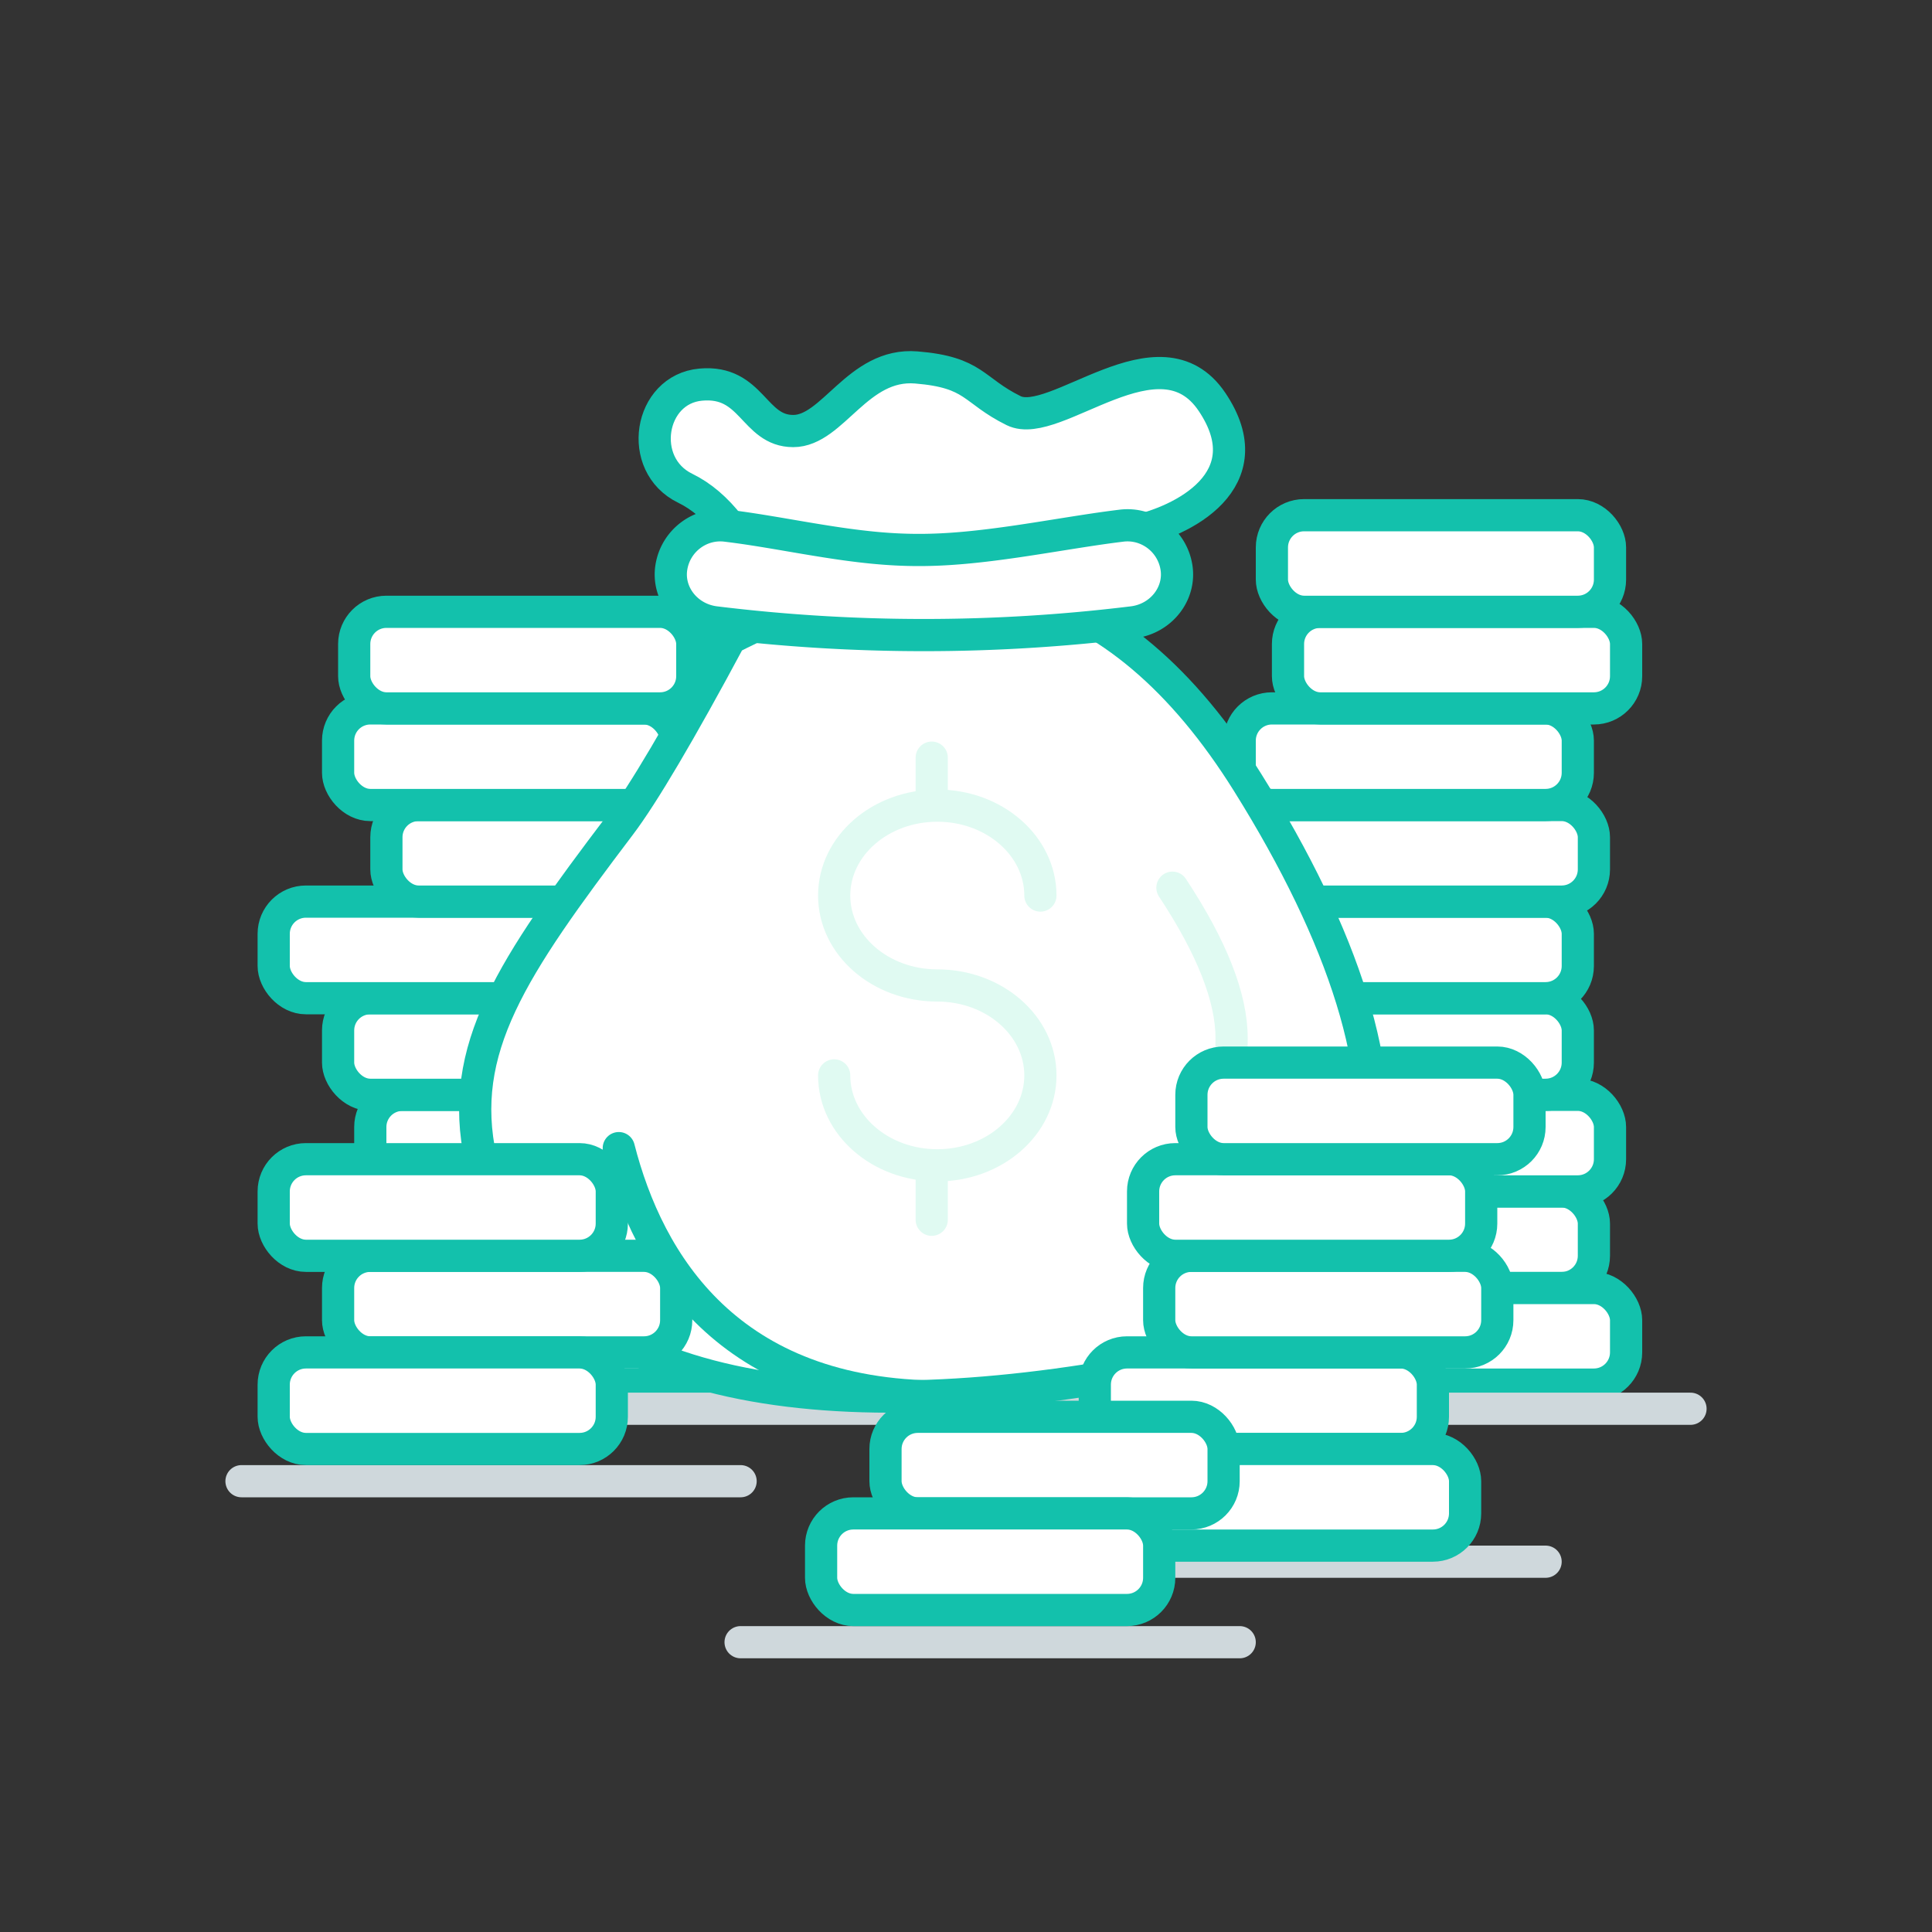 <svg xmlns="http://www.w3.org/2000/svg" width="120" height="120" viewBox="0 0 120 120"><rect x="0" y="0" width="120" height="120" fill="#333333" stroke="none"/><g fill="none" fill-rule="evenodd" stroke-width="2" transform="translate(15 22)"><g fill="#FFF" stroke="#13C1AC" transform="translate(1 15)"><rect width="21" height="6" x="6" y="37" rx="2"/><rect width="21" height="6" x="7" y="31" rx="2"/><rect width="21" height="6" x="5" y="25" rx="2"/><rect width="21" height="6" x="1" y="19" rx="2"/><rect width="21" height="6" x="8" y="13" rx="2"/><rect width="21" height="6" x="5" y="7" rx="2"/><rect width="21" height="6" x="6" y="1" rx="2"/><rect width="21" height="6" x="8" y="43" rx="2"/></g><g fill="#FFF" stroke="#13C1AC" transform="translate(61 9)"><rect width="21" height="6" x="2" y="43" rx="2"/><rect width="21" height="6" x="3" y="37" rx="2"/><rect width="21" height="6" x="1" y="31" rx="2"/><rect width="21" height="6" x="1" y="25" rx="2"/><rect width="21" height="6" x="2" y="19" rx="2"/><rect width="21" height="6" x="1" y="13" rx="2"/><rect width="21" height="6" x="4" y="7" rx="2"/><rect width="21" height="6" x="3" y="1" rx="2"/><rect width="21" height="6" x="4" y="49" rx="2"/></g><path stroke="#CFD8DC" stroke-linecap="round" d="M8.998 65.5H90"/><path fill="#FFF" stroke="#13C1AC" d="M30.359 17.649c-3.136 5.841-5.416 9.702-6.84 11.584-6.723 8.878-10.151 13.927-8.658 20.765 2.953 13.517 18.643 16.85 38.559 13.585 19.915-3.264 21.124-17.696 9.068-36.989-8.036-12.862-18.746-15.844-32.13-8.945z"/><path d="M36.812 44.795c0 3.085 2.867 5.585 6.405 5.585 3.536 0 6.404-2.5 6.404-5.585s-2.868-5.586-6.404-5.586c-3.538 0-6.405-2.5-6.405-5.585s2.867-5.585 6.405-5.585c3.536 0 6.404 2.5 6.404 5.585m-6.75-8.564v2.979m0 22.743v2.979" stroke="#E0FAF2" stroke-linecap="round"/><path stroke="#13C1AC" stroke-linecap="round" stroke-linejoin="round" d="M43.5 64.745c-13.256 0-18.237-8.283-20.066-15.433"/><path fill="#FFF" stroke="#13C1AC" d="M32.617 14.85c-1.363-3.372-3.049-5.547-5.058-6.524-3.013-1.467-2.245-6.147.966-6.436 3.211-.29 3.269 2.883 5.744 2.883 2.474 0 3.995-4.25 7.648-3.95 3.652.3 3.482 1.42 6.044 2.685 2.562 1.265 9.062-5.393 12.323-.54 3.26 4.854-1.807 7.436-4.938 8.072-2.087.424-2.763 2.054-2.029 4.89l-20.7-1.08z"/><path fill="#FFF" stroke="#13C1AC" d="M58.071 13.234c-.265-1.646-1.779-2.782-3.405-2.585-1.107.136-1.902.256-4.155.615-1.02.163-1.596.252-2.23.346-2.494.367-4.392.55-6.194.55-1.91.001-3.746-.193-6.285-.608-.473-.077-.755-.124-1.737-.292-1.89-.324-2.835-.473-3.96-.61-1.626-.199-3.14.938-3.405 2.584-.265 1.639.953 3.203 2.72 3.42a106.594 106.594 0 0025.931 0c1.767-.215 2.985-1.782 2.72-3.42z"/><path stroke="#E0FAF2" stroke-linecap="round" d="M57.822 33.137c2.45 3.712 3.675 6.824 3.675 9.336 0 2.512-.3 4.431-.899 5.759"/><path stroke="#CFD8DC" stroke-linecap="round" d="M50 75h31m-50 5h31M0 70h31"/><rect width="21" height="6" x="53" y="62" fill="#FFF" stroke="#13C1AC" rx="2"/><rect width="21" height="6" x="57" y="56" fill="#FFF" stroke="#13C1AC" rx="2"/><rect width="21" height="6" x="56" y="50" fill="#FFF" stroke="#13C1AC" rx="2"/><rect width="21" height="6" x="59" y="44" fill="#FFF" stroke="#13C1AC" rx="2"/><rect width="21" height="6" x="55" y="68" fill="#FFF" stroke="#13C1AC" rx="2"/><rect width="21" height="6" x="40" y="66" fill="#FFF" stroke="#13C1AC" rx="2"/><rect width="21" height="6" x="36" y="72" fill="#FFF" stroke="#13C1AC" rx="2"/><rect width="21" height="6" x="6" y="56" fill="#FFF" stroke="#13C1AC" rx="2"/><rect width="21" height="6" x="2" y="50" fill="#FFF" stroke="#13C1AC" rx="2"/><rect width="21" height="6" x="2" y="62" fill="#FFF" stroke="#13C1AC" rx="2"/></g></svg>